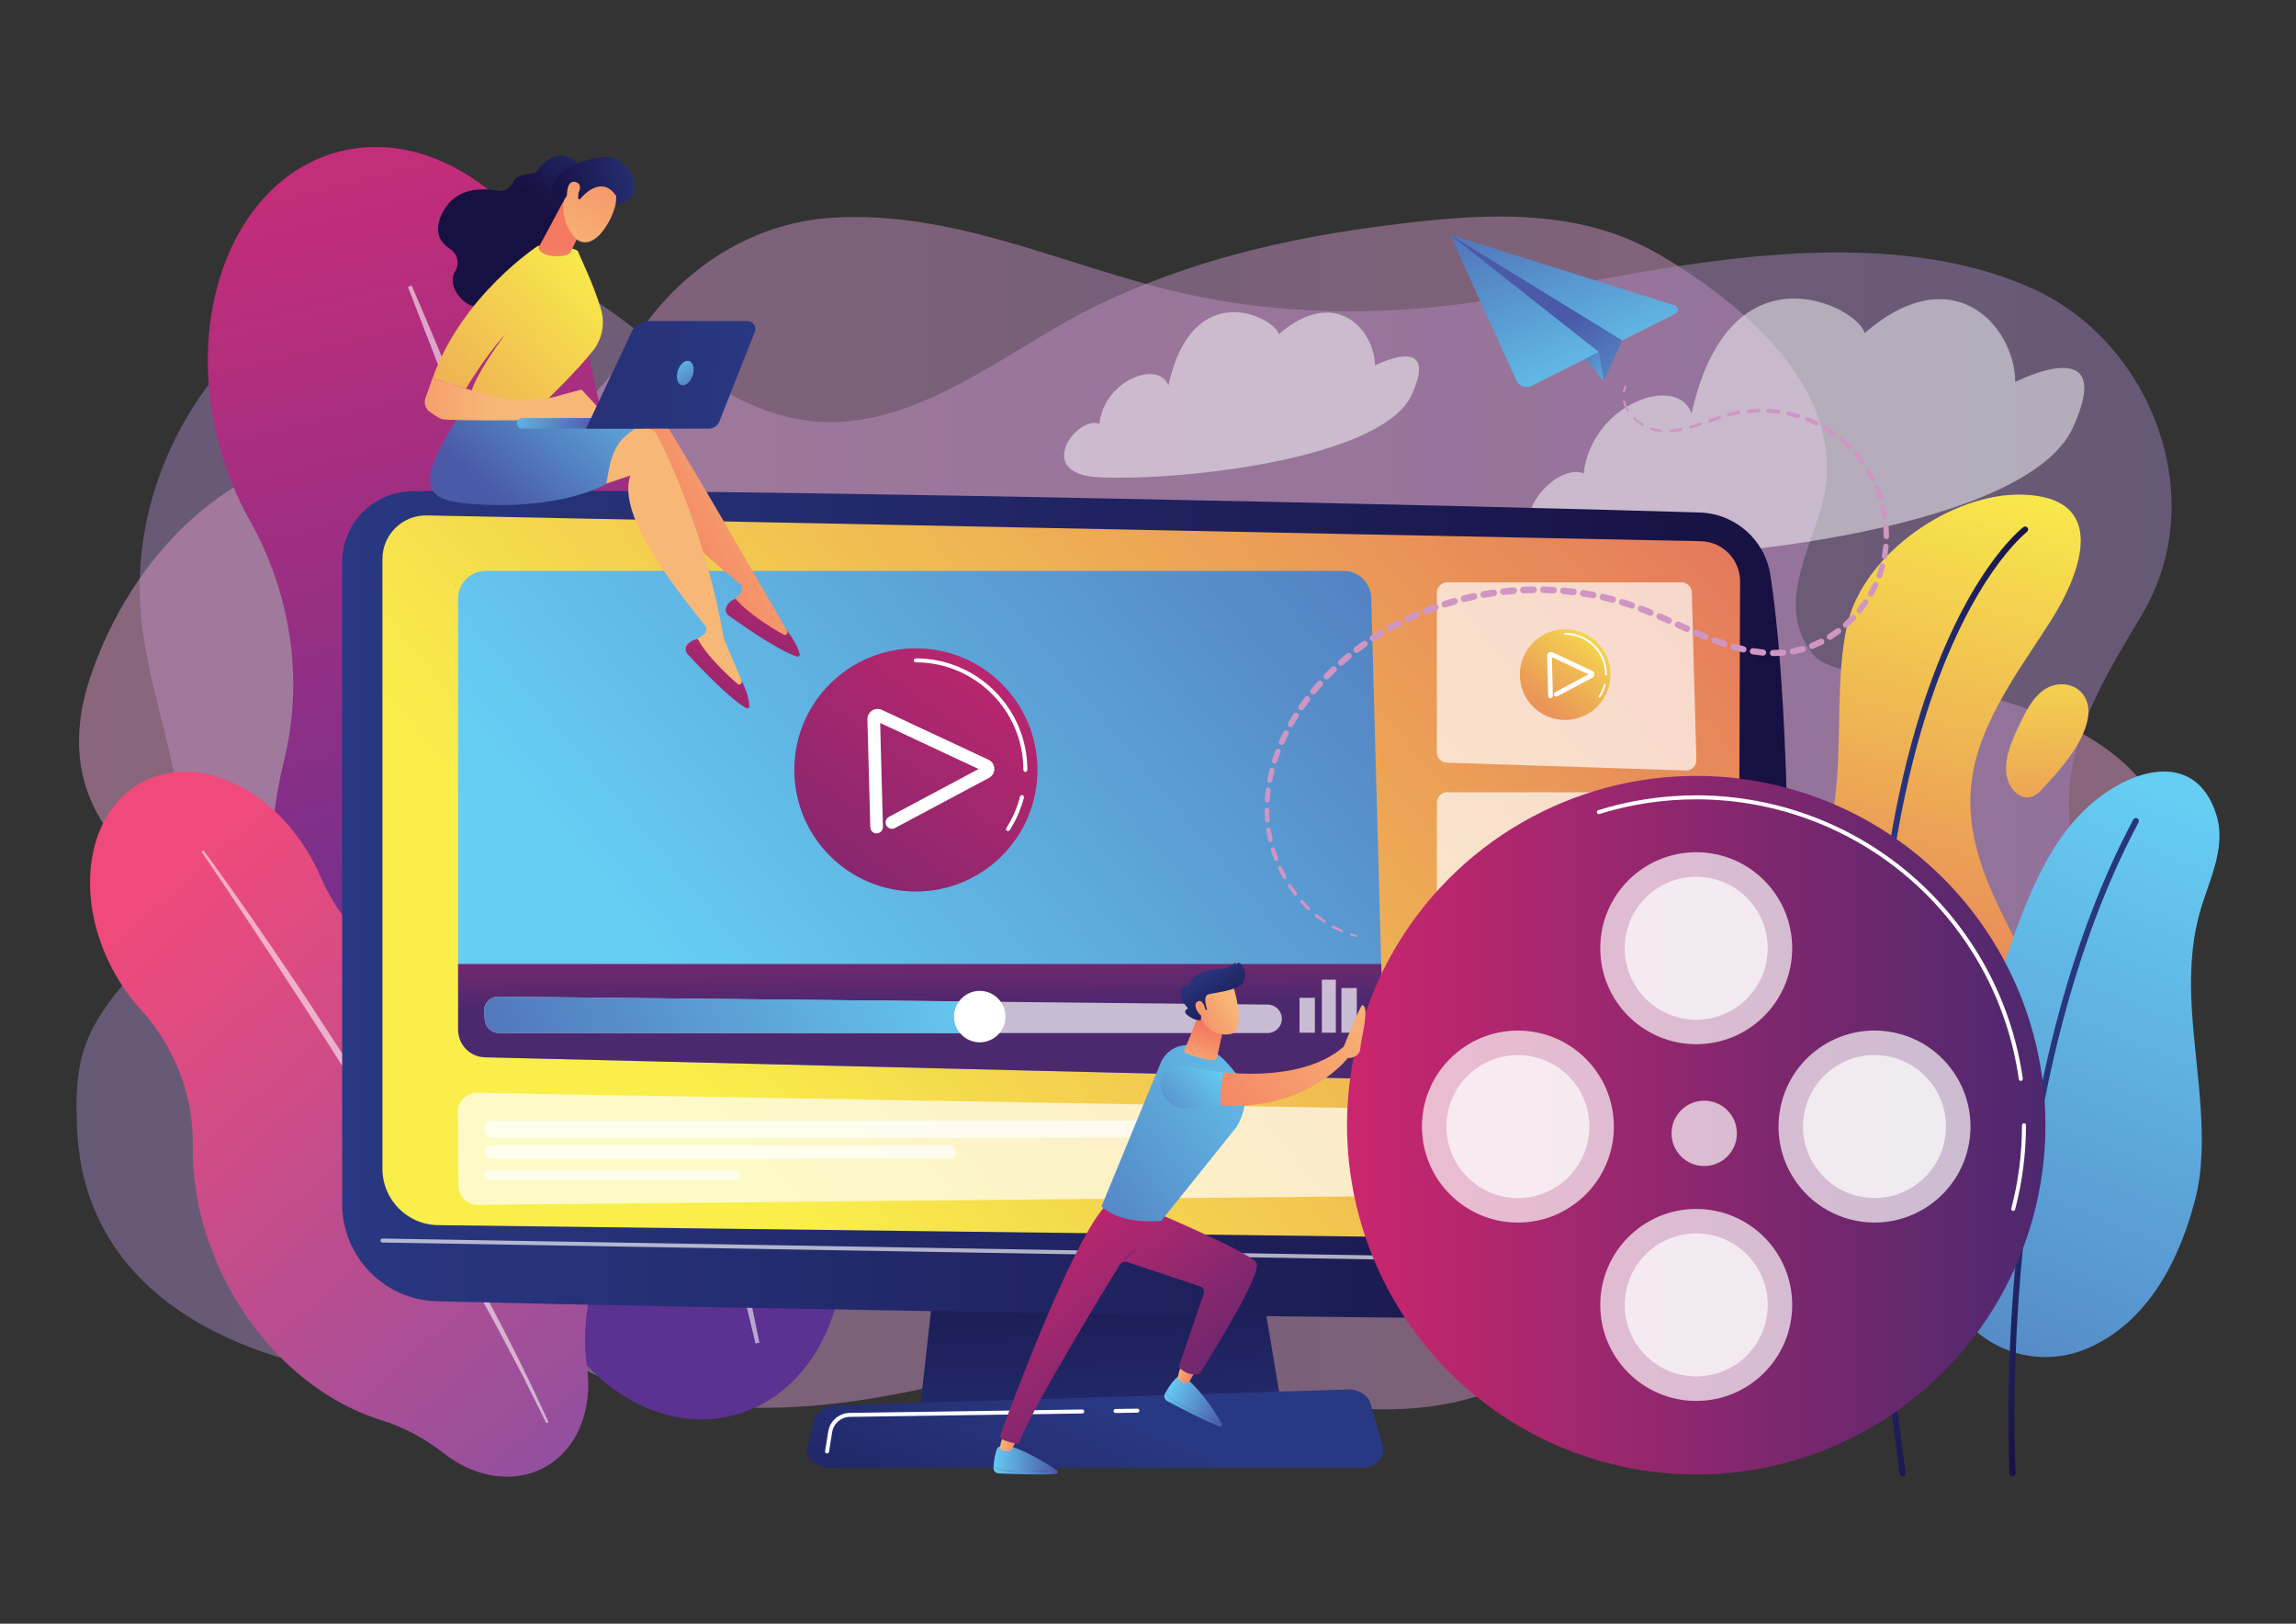 <?xml version="1.0" encoding="UTF-8"?>
<svg id="Layer_1" data-name="Layer 1" xmlns="http://www.w3.org/2000/svg" xmlns:xlink="http://www.w3.org/1999/xlink" viewBox="0 0 841.89 595.28">
  <rect x="0" y="0" width="841.89" height="595.28" fill="#333333" stroke="none"/>
  <defs>
    <style>
      .cls-1 {
        fill: url(#linear-gradient);
      }

      .cls-1, .cls-2, .cls-3 {
        opacity: .5;
      }

      .cls-4, .cls-5, .cls-6, .cls-3, .cls-7 {
        fill: #fff;
      }

      .cls-8 {
        fill: #d096c3;
      }

      .cls-9 {
        fill: url(#linear-gradient-8);
      }

      .cls-10 {
        fill: url(#linear-gradient-9);
      }

      .cls-11 {
        fill: url(#linear-gradient-3);
      }

      .cls-12 {
        fill: url(#linear-gradient-4);
      }

      .cls-13 {
        fill: url(#linear-gradient-6);
      }

      .cls-14 {
        fill: url(#linear-gradient-7);
      }

      .cls-15 {
        fill: url(#linear-gradient-5);
      }

      .cls-16 {
        fill: url(#linear-gradient-55);
      }

      .cls-17 {
        fill: url(#linear-gradient-53);
      }

      .cls-18 {
        fill: url(#linear-gradient-54);
      }

      .cls-19 {
        fill: url(#linear-gradient-51);
      }

      .cls-20 {
        fill: url(#linear-gradient-52);
      }

      .cls-21 {
        fill: url(#linear-gradient-50);
      }

      .cls-22 {
        fill: url(#linear-gradient-41);
      }

      .cls-23 {
        fill: url(#linear-gradient-40);
      }

      .cls-24 {
        fill: url(#linear-gradient-43);
      }

      .cls-25 {
        fill: url(#linear-gradient-42);
      }

      .cls-26 {
        fill: url(#linear-gradient-45);
      }

      .cls-27 {
        fill: url(#linear-gradient-46);
      }

      .cls-28 {
        fill: url(#linear-gradient-44);
      }

      .cls-29 {
        fill: url(#linear-gradient-49);
      }

      .cls-30 {
        fill: url(#linear-gradient-47);
      }

      .cls-31 {
        fill: url(#linear-gradient-48);
      }

      .cls-32 {
        fill: url(#linear-gradient-14);
      }

      .cls-33 {
        fill: url(#linear-gradient-18);
      }

      .cls-34 {
        fill: url(#linear-gradient-22);
      }

      .cls-35 {
        fill: url(#linear-gradient-20);
      }

      .cls-36 {
        fill: url(#linear-gradient-21);
      }

      .cls-37 {
        fill: url(#linear-gradient-23);
      }

      .cls-38 {
        fill: url(#linear-gradient-15);
      }

      .cls-39 {
        fill: url(#linear-gradient-19);
      }

      .cls-40 {
        fill: url(#linear-gradient-16);
      }

      .cls-41 {
        fill: url(#linear-gradient-17);
      }

      .cls-42 {
        fill: url(#linear-gradient-13);
      }

      .cls-43 {
        fill: url(#linear-gradient-12);
      }

      .cls-44 {
        fill: url(#linear-gradient-10);
      }

      .cls-45 {
        fill: url(#linear-gradient-11);
      }

      .cls-46 {
        fill: url(#linear-gradient-27);
      }

      .cls-47 {
        fill: url(#linear-gradient-24);
      }

      .cls-48 {
        fill: url(#linear-gradient-26);
      }

      .cls-49 {
        fill: url(#linear-gradient-38);
      }

      .cls-50 {
        fill: url(#linear-gradient-35);
      }

      .cls-51 {
        fill: url(#linear-gradient-37);
      }

      .cls-52 {
        fill: url(#linear-gradient-34);
      }

      .cls-53 {
        fill: url(#linear-gradient-39);
      }

      .cls-54 {
        fill: url(#linear-gradient-36);
      }

      .cls-55 {
        fill: url(#linear-gradient-25);
      }

      .cls-56 {
        fill: url(#linear-gradient-28);
      }

      .cls-57 {
        fill: url(#linear-gradient-29);
      }

      .cls-58 {
        fill: url(#linear-gradient-33);
      }

      .cls-59 {
        fill: url(#linear-gradient-30);
      }

      .cls-60 {
        fill: url(#linear-gradient-32);
      }

      .cls-61 {
        fill: url(#linear-gradient-31);
      }

      .cls-2 {
        fill: url(#linear-gradient-2);
      }

      .cls-5 {
        opacity: .69;
      }

      .cls-6 {
        opacity: .57;
      }

      .cls-7 {
        opacity: .65;
      }
    </style>
    <linearGradient id="linear-gradient" x1="28.06" y1="298.05" x2="796.8" y2="298.05" gradientUnits="userSpaceOnUse">
      <stop offset="0" stop-color="#9a7fba"/>
      <stop offset="1" stop-color="#e09ac4"/>
    </linearGradient>
    <linearGradient id="linear-gradient-2" x1="-1655.92" y1="315.59" x2="-888.63" y2="315.59" gradientTransform="translate(-859.65 613.44) rotate(-180)" xlink:href="#linear-gradient"/>
    <linearGradient id="linear-gradient-3" x1="146.63" y1="57.52" x2="234.46" y2="405.91" gradientUnits="userSpaceOnUse">
      <stop offset="0" stop-color="#c42d79"/>
      <stop offset="1" stop-color="#5b3192"/>
    </linearGradient>
    <linearGradient id="linear-gradient-4" x1="2004.06" y1="-4439.37" x2="1938.41" y2="-4696.67" gradientTransform="translate(527.77 5393) rotate(-27.82)" gradientUnits="userSpaceOnUse">
      <stop offset="0" stop-color="#8d50a0"/>
      <stop offset="1" stop-color="#ef4a7b"/>
    </linearGradient>
    <linearGradient id="linear-gradient-5" x1="744.87" y1="170.54" x2="662.29" y2="485.07" gradientUnits="userSpaceOnUse">
      <stop offset="0" stop-color="#f9ee4a"/>
      <stop offset="1" stop-color="#da3d66"/>
    </linearGradient>
    <linearGradient id="linear-gradient-6" x1="943.18" y1="255.54" x2="982.3" y2="255.54" gradientTransform="translate(-224.58 10.05) rotate(6.05)" gradientUnits="userSpaceOnUse">
      <stop offset="0" stop-color="#293882"/>
      <stop offset="1" stop-color="#171042"/>
    </linearGradient>
    <linearGradient id="linear-gradient-7" x1="751.78" y1="223.59" x2="747.97" y2="389.76" xlink:href="#linear-gradient-5"/>
    <linearGradient id="linear-gradient-8" x1="811.3" y1="298.42" x2="667.22" y2="641.06" gradientUnits="userSpaceOnUse">
      <stop offset="0" stop-color="#66cdf3"/>
      <stop offset="1" stop-color="#4a5aa8"/>
    </linearGradient>
    <linearGradient id="linear-gradient-9" x1="1231.81" y1="10.75" x2="1273.72" y2="10.75" gradientTransform="translate(-419.84 -3.79) rotate(19.28)" xlink:href="#linear-gradient-6"/>
    <linearGradient id="linear-gradient-10" x1="406.39" y1="569.48" x2="399.49" y2="432.9" gradientTransform="matrix(1, 0, 0, 1, 0, 0)" xlink:href="#linear-gradient-6"/>
    <linearGradient id="linear-gradient-11" x1="125.47" y1="331.72" x2="656.03" y2="331.72" gradientTransform="matrix(1, 0, 0, 1, 0, 0)" xlink:href="#linear-gradient-6"/>
    <linearGradient id="linear-gradient-12" x1="272.26" y1="417.85" x2="759.19" y2="12.08" xlink:href="#linear-gradient-5"/>
    <linearGradient id="linear-gradient-13" x1="406.82" y1="517.94" x2="343.36" y2="657.28" gradientTransform="matrix(1, 0, 0, 1, 0, 0)" xlink:href="#linear-gradient-6"/>
    <linearGradient id="linear-gradient-14" x1="258.41" y1="368.39" x2="592.96" y2="89.6" xlink:href="#linear-gradient-8"/>
    <linearGradient id="linear-gradient-15" x1="381.26" y1="219.98" x2="245.68" y2="405.81" gradientUnits="userSpaceOnUse">
      <stop offset="0" stop-color="#cb266e"/>
      <stop offset="1" stop-color="#4c286e"/>
    </linearGradient>
    <linearGradient id="linear-gradient-16" x1="337" y1="313.08" x2="337.53" y2="368.56" xlink:href="#linear-gradient-15"/>
    <linearGradient id="linear-gradient-17" x1="353.47" y1="336.33" x2="135.09" y2="429.8" xlink:href="#linear-gradient-8"/>
    <linearGradient id="linear-gradient-18" x1="590.85" y1="224.12" x2="540.31" y2="293.39" xlink:href="#linear-gradient-5"/>
    <linearGradient id="linear-gradient-19" x1="590.85" y1="301.07" x2="540.31" y2="370.35" xlink:href="#linear-gradient-8"/>
    <linearGradient id="linear-gradient-20" x1="493.92" y1="412.51" x2="750.01" y2="412.51" xlink:href="#linear-gradient-15"/>
    <linearGradient id="linear-gradient-21" x1="12728.74" y1="168.5" x2="12661.54" y2="206.85" gradientTransform="translate(-12430.06)" gradientUnits="userSpaceOnUse">
      <stop offset="0" stop-color="#f7b777"/>
      <stop offset="1" stop-color="#f47960"/>
    </linearGradient>
    <linearGradient id="linear-gradient-22" x1="-5618.95" y1="-4057.22" x2="-5624.11" y2="-3978.12" gradientTransform="translate(-6542.6 1368.72) rotate(-153.82) scale(1 -1)" xlink:href="#linear-gradient-15"/>
    <linearGradient id="linear-gradient-23" x1="12722.24" y1="178.06" x2="12952.18" y2="34.12" xlink:href="#linear-gradient-21"/>
    <linearGradient id="linear-gradient-24" x1="-4410.55" y1="-5654.34" x2="-4415.71" y2="-5575.24" gradientTransform="translate(-6674.04 1983.31) rotate(-142.14) scale(1 -1)" xlink:href="#linear-gradient-15"/>
    <linearGradient id="linear-gradient-25" x1="4834.09" y1="120.33" x2="4778.82" y2="180.9" gradientTransform="translate(-4598.36)" xlink:href="#linear-gradient-8"/>
    <linearGradient id="linear-gradient-26" x1="-9082.61" y1="-727.77" x2="-9066.08" y2="-686.31" gradientTransform="translate(-8594.24 -2256.21) rotate(-160.83) scale(1 -1)" xlink:href="#linear-gradient-6"/>
    <linearGradient id="linear-gradient-27" x1="12651.95" y1="95.24" x2="12493.53" y2="248.06" gradientTransform="translate(-12430.06)" xlink:href="#linear-gradient-5"/>
    <linearGradient id="linear-gradient-28" x1="-7082.57" y1="146.38" x2="-7015.63" y2="146.38" gradientTransform="translate(-6901.59) rotate(-180) scale(1 -1)" xlink:href="#linear-gradient-21"/>
    <linearGradient id="linear-gradient-29" x1="-8869.3" y1="-521.04" x2="-8866.03" y2="-544.98" gradientTransform="translate(-8675.37 -1.86) rotate(-175.89) scale(1 -1)" xlink:href="#linear-gradient-21"/>
    <linearGradient id="linear-gradient-30" x1="-9123.5" y1="-2420.46" x2="-9092.69" y2="-2475.3" gradientTransform="translate(-6801.77 -6229.51) rotate(-123.08) scale(1 -1)" xlink:href="#linear-gradient-21"/>
    <linearGradient id="linear-gradient-31" x1="-9116.88" y1="-2468.22" x2="-9101.47" y2="-2429.57" gradientTransform="translate(-6801.77 -6229.51) rotate(-123.08) scale(1 -1)" xlink:href="#linear-gradient-6"/>
    <linearGradient id="linear-gradient-32" x1="-9116.94" y1="-2416.78" x2="-9086.13" y2="-2471.62" gradientTransform="translate(-6801.77 -6229.51) rotate(-123.08) scale(1 -1)" xlink:href="#linear-gradient-21"/>
    <linearGradient id="linear-gradient-33" x1="-7124.03" y1="-78.67" x2="-7159.05" y2="-69.07" gradientTransform="translate(-6935.32 -127.74) rotate(-177.17) scale(1 -1)" xlink:href="#linear-gradient-8"/>
    <linearGradient id="linear-gradient-34" x1="4374.57" y1="139.97" x2="4689.55" y2="113.47" gradientTransform="translate(4649.52) rotate(-180) scale(1 -1)" xlink:href="#linear-gradient-6"/>
    <linearGradient id="linear-gradient-35" x1="-7148.06" y1="129.53" x2="-7159.34" y2="146.51" gradientTransform="translate(-6901.59) rotate(-180) scale(1 -1)" xlink:href="#linear-gradient-8"/>
    <linearGradient id="linear-gradient-36" x1="14723.09" y1="-2868.1" x2="14746.92" y2="-2868.1" gradientTransform="translate(-14208.62 -2771.66) rotate(23.65)" xlink:href="#linear-gradient-8"/>
    <linearGradient id="linear-gradient-37" x1="14723.09" y1="-2863.82" x2="14746.92" y2="-2863.82" gradientTransform="translate(-14208.62 -2771.66) rotate(23.65)" xlink:href="#linear-gradient-8"/>
    <linearGradient id="linear-gradient-38" x1="14724.3" y1="-2876.2" x2="14730.34" y2="-2876.2" gradientTransform="translate(-14208.62 -2771.66) rotate(23.65)" xlink:href="#linear-gradient-21"/>
    <linearGradient id="linear-gradient-39" x1="15076.73" y1="513.38" x2="15100.2" y2="513.38" gradientTransform="translate(-14721.55 463.62) rotate(-1.68)" xlink:href="#linear-gradient-8"/>
    <linearGradient id="linear-gradient-40" x1="15076.73" y1="517.56" x2="15100.2" y2="517.56" gradientTransform="translate(-14721.55 463.62) rotate(-1.68)" xlink:href="#linear-gradient-8"/>
    <linearGradient id="linear-gradient-41" x1="15442.41" y1="377.59" x2="15449.99" y2="377.59" gradientTransform="translate(-14926.34 -1646.74) rotate(6.69)" xlink:href="#linear-gradient-21"/>
    <linearGradient id="linear-gradient-42" x1="-6467.47" y1="347.33" x2="-6549.36" y2="431.82" gradientTransform="translate(-6013.65 -620.05) rotate(-173.61) scale(1 -1)" xlink:href="#linear-gradient-15"/>
    <linearGradient id="linear-gradient-43" x1="15499.93" y1="339.68" x2="15475.24" y2="371.6" gradientTransform="translate(-14936.07 -1619.09) rotate(6.39)" xlink:href="#linear-gradient-15"/>
    <linearGradient id="linear-gradient-44" x1="750.07" y1="270.5" x2="633.53" y2="380" gradientTransform="translate(-238.14 26.86) rotate(6.39)" xlink:href="#linear-gradient-8"/>
    <linearGradient id="linear-gradient-45" x1="15502.56" y1="289" x2="15505.32" y2="271.96" gradientTransform="translate(-14936.07 -1619.09) rotate(6.39)" xlink:href="#linear-gradient-21"/>
    <linearGradient id="linear-gradient-46" x1="15513.31" y1="261.47" x2="15494.83" y2="275.61" gradientTransform="translate(-14936.07 -1619.09) rotate(6.39)" xlink:href="#linear-gradient-21"/>
    <linearGradient id="linear-gradient-47" x1="15500.33" y1="250.3" x2="15517.06" y2="271.85" gradientTransform="translate(-14936.07 -1619.09) rotate(6.39)" xlink:href="#linear-gradient-6"/>
    <linearGradient id="linear-gradient-48" x1="15511.02" y1="258.47" x2="15492.54" y2="272.61" gradientTransform="translate(-14936.07 -1619.09) rotate(6.39)" xlink:href="#linear-gradient-21"/>
    <linearGradient id="linear-gradient-49" x1="512.93" y1="366.59" x2="420.52" y2="437.58" gradientTransform="matrix(1, 0, 0, 1, 0, 0)" xlink:href="#linear-gradient-21"/>
    <linearGradient id="linear-gradient-50" x1="503.76" y1="366.27" x2="434.21" y2="419.7" gradientTransform="matrix(1, 0, 0, 1, 0, 0)" xlink:href="#linear-gradient-21"/>
    <linearGradient id="linear-gradient-51" x1="447.07" y1="390.4" x2="410.38" y2="423.18" xlink:href="#linear-gradient-8"/>
    <linearGradient id="linear-gradient-52" x1="3890.46" y1="-2173.16" x2="3818.2" y2="-2216.96" gradientTransform="translate(-4017.72 976.18) rotate(14.98) scale(1 .91) skewX(-10.14)" xlink:href="#linear-gradient-8"/>
    <linearGradient id="linear-gradient-53" x1="3850.35" y1="-2189.36" x2="3767.66" y2="-2276.79" gradientTransform="translate(-4017.72 976.18) rotate(14.98) scale(1 .91) skewX(-10.14)" xlink:href="#linear-gradient-8"/>
    <linearGradient id="linear-gradient-54" x1="3885.18" y1="-2173.89" x2="3817.68" y2="-2214.8" gradientTransform="translate(-4017.72 976.18) rotate(14.98) scale(1 .91) skewX(-10.14)" xlink:href="#linear-gradient-8"/>
    <linearGradient id="linear-gradient-55" x1="-6955.53" y1="-1921.78" x2="-6924.69" y2="-1930.71" gradientTransform="translate(-6616.53 200.7) rotate(-165.02) scale(1 -1)" xlink:href="#linear-gradient-8"/>
  </defs>
  <g>
    <path class="cls-1" d="M763.39,268.9c-13.21-7.37-29.38-12.67-46.73-16.69-10.24-2.38-44.7-4.17-51.2-11.62-14.48-16.6-2.76-36.66,2.27-54.37,11.74-41.3-27.62-74.31-59.3-92.9-30.87-18.12-67.22-14.91-101.32-10.51-36.46,4.71-71.14,13-104.38,28.95-30.34,14.56-61.15,41.86-96.25,42.98-34.08,1.08-60-25.09-85.98-43.1-80.3-55.65-177.1,25.61-168.76,114.3,4.33,46.03,34.67,92.7-4.46,132.81-1.8,1.84-3.44,3.67-4.85,5.47-13.03,16.67-15.17,27.72-14.14,49.97,2.68,57.96,54.51,83.66,105.6,90.01,43.91,5.46,79.18-27.19,118.79-39.45,38.17-11.82,79.31,6.69,115.65,17.56,73.02,21.84,174.56,71.56,225.55-13.55,24.44-40.79,56.7-34.96,98.23-36.66,48.38-1.97,84.73-39.99,99.64-84.24,13.43-39.86-1.2-63.81-28.35-78.97Z"/>
    <path class="cls-2" d="M62.85,324.72c8.02,4.71,17.09,8.52,26.79,11.44,18.62,5.6,39.59,4.07,57.48,12.35,28.11,13.01,16.86,37.22,10,61.37-6.59,23.2,11.27,57.17,27.55,72.03,67.48,61.58,166.78,26.13,241.26,1.13,48.5-16.28,102.87-17.88,152.75-6.96,43.92,9.62,86.02,36.64,130.3,13.13,41.21-21.88,68.56-72.1,64.14-119.06-2.45-26.07-15.14-50.81-14.46-77.19,.66-25.46,14.33-46.66,26.9-67.91,25.51-43.13,2.74-99.66-39.94-119.11-37.18-16.94-83.59-14.96-123.05-9.42-21.92,3.08-43.77,7.4-65.52,11.54-42.96,8.18-87.07,8.66-129.65-2.07-40.6-10.23-79.17-28.77-122.06-26.18-31.25,1.89-58.24,20.61-74.37,47.53-24.44,40.79-56.7,34.96-98.23,36.66-48.38,1.97-84.73,39.99-99.64,84.26-11.91,35.35,3.13,60.84,29.74,76.47Z"/>
  </g>
  <g>
    <path class="cls-11" d="M328.51,307.46c-10.91-40.95-34.16-74.31-62.6-94.65-25.42-18.18-43.08-45.42-48.65-76.14-.59-3.23-1.31-6.48-2.17-9.73-13.12-49.26-53.93-81.15-91.16-71.23-37.23,9.91-56.78,57.88-43.66,107.13,2.68,10.07,6.52,19.42,11.25,27.82,15.1,26.83,20.02,58.36,12.6,88.26-6.63,26.72-6.6,57.17,1.58,87.87,12.19,45.79,39.82,82.09,72.89,101.31,12.51,7.27,23.64,16.76,32.71,28.02,15.06,18.71,37.08,28.24,57.98,22.67,22.55-6,37.48-27.9,39.72-54.19,1.26-14.88,5.44-29.32,11.78-42.85,14.97-31.95,18.75-72.89,7.73-114.3Z"/>
    <path class="cls-6" d="M150.93,104.63c13.53,31.26,26.05,62.92,38.23,94.72,3.05,7.95,5.97,15.94,8.92,23.93l4.42,11.98,4.32,12.02c2.85,8.02,5.81,16.01,8.57,24.06l8.27,24.16c5.31,16.18,10.76,32.31,15.77,48.59,2.52,8.14,5.19,16.22,7.54,24.41l7.16,24.52c9.22,32.79,17.62,65.83,24.34,99.23l-1.44,.3-5.97-24.8-1.48-6.2-1.63-6.16-3.29-12.32-3.27-12.32c-1.08-4.11-2.32-8.18-3.47-12.27-2.36-8.17-4.65-16.35-7.06-24.5-9.85-32.55-20.13-64.96-31.08-97.16-5.6-16.06-11.06-32.16-16.76-48.18l-4.25-12.03-4.35-11.99c-2.89-8-5.79-15.99-8.77-23.96-5.82-15.98-11.74-31.93-17.8-47.82-5.98-15.93-12.1-31.8-18.28-47.65l1.36-.56Z"/>
  </g>
  <g>
    <path class="cls-12" d="M205.5,406.63c-11.87-22.5-29.92-38.9-49.26-47.01-17.28-7.24-31.25-20.82-38.63-38.04-.78-1.81-1.63-3.61-2.58-5.4-14.27-27.06-42.38-40.26-62.78-29.5-20.4,10.76-25.36,41.42-11.09,68.48,2.92,5.53,6.42,10.48,10.31,14.77,12.42,13.68,19.53,31.46,19.22,49.93-.28,16.51,3.83,34.31,12.73,51.18,13.27,25.15,34.28,42.7,56.16,49.53,8.28,2.58,16.05,6.65,22.86,12.03,11.31,8.93,25.44,11.57,36.89,5.53,12.35-6.52,18.13-21.31,15.9-36.99-1.26-8.87-.76-17.87,1.12-26.63,4.44-20.68,1.15-45.13-10.85-67.87Z"/>
    <path class="cls-6" d="M74.58,311.69c12.1,16.48,23.66,33.33,35.05,50.3,2.85,4.24,5.63,8.53,8.42,12.81l4.19,6.42,4.14,6.45c2.74,4.31,5.54,8.59,8.23,12.93l8.08,13.03c5.27,8.75,10.62,17.46,15.73,26.32,2.56,4.42,5.21,8.79,7.68,13.27l7.48,13.39c9.79,17.95,19.13,36.15,27.54,54.78l-.8,.37-6.82-13.71-1.7-3.43-1.78-3.39-3.58-6.77-3.56-6.77c-1.18-2.26-2.45-4.47-3.67-6.71-2.47-4.46-4.91-8.94-7.41-13.39-10.12-17.72-20.48-35.31-31.19-52.68-5.42-8.64-10.77-17.34-16.26-25.94l-4.1-6.47-4.15-6.43c-2.76-4.29-5.53-8.58-8.34-12.84-5.54-8.57-11.15-17.1-16.82-25.59-5.63-8.52-11.34-16.98-17.07-25.43l.72-.51Z"/>
  </g>
  <g>
    <g>
      <g>
        <path class="cls-15" d="M727.23,319.04c-3.11-8.75-5.05-17.77-4.71-27.33,.85-24.09,17.09-44.63,29.48-64.14,11.39-17.93,21.35-45.38-10.58-46.23-25.44-.68-57.76,21.32-63.93,47.18-7.29,30.6,3.66,71.33-17.23,97.62-29.23,36.77-46.35,25.82-53.4,92.36-3.01,28.43,11.07,45.78,28.19,56.33,27.02,16.65,61.56,14.74,86.57-4.81,22.1-17.27,36.97-43.89,35.9-72.3-1.07-28.7-20.97-52.49-30.3-78.69Z"/>
        <path class="cls-13" d="M697.81,541.27c-.05,0-.1,.01-.15,.01-.54,0-1.01-.4-1.08-.94-9.05-64.31-12.32-122.55-9.72-173.1,2.09-40.48,7.92-76.15,17.35-106.03,16.11-51.06,36.84-67.29,37.71-67.96,.48-.37,1.17-.27,1.53,.21,.37,.48,.28,1.17-.21,1.54-.05,.04-5.33,4.13-12.49,14.41-6.62,9.5-16.25,26.36-24.55,52.77-9.33,29.71-15.11,65.19-17.17,105.45-2.57,50.35,.7,108.35,9.71,172.41,.08,.6-.33,1.15-.93,1.24Z"/>
      </g>
      <path class="cls-14" d="M759.8,251.56c-1.18-.46-2.51-.71-3.96-.69-7.99,.07-12.11,8.05-15.12,14.31-2.58,5.36-5.63,11.88-5.1,18.04,.58,6.66,6.94,12.72,12.67,6.63,6.52-6.93,16.32-17.58,17.43-27.56,.55-4.96-1.82-9.13-5.93-10.72Z"/>
    </g>
    <g>
      <path class="cls-9" d="M804.88,439.92c5.48-20.92,.34-46.16-1.13-69.05-.78-12.11-.47-24.01,2.71-35.78,3.16-11.71,10.12-24,6.22-36.41-7.86-25.01-33.73-16.75-49.8-.25-18.64,19.14-26.75,52.79-35.78,78.41-5.44,15.44-12.83,31.09-16.53,47.02-6.12,26.39-2.04,45.6,9.42,59.5,10.99,13.33,29.42,17.8,45.31,11.03,14.36-6.11,30.73-20.71,39.57-54.46Z"/>
      <path class="cls-10" d="M737.96,541.28c-.58,0-1.06-.45-1.09-1.03-.02-.35-1.96-35.47,2.65-82.33,4.25-43.27,15.11-105.72,42.7-157.45,.29-.53,.95-.74,1.48-.45,.53,.29,.74,.95,.45,1.48-27.41,51.4-38.21,113.52-42.45,156.59-4.59,46.7-2.66,81.69-2.64,82.03,.03,.6-.43,1.12-1.03,1.16-.02,0-.04,0-.06,0Z"/>
    </g>
  </g>
  <path class="cls-3" d="M738.94,140.04c-.05-20.1-22.48-46.23-55.24-17.92-1.95-9.32-49.29-34.23-63.43,29.47-5.06-14.61-36.44-3.91-39.61,21.94-12.73-5.04-38.57,29.17,.47,30.76,49.86,2.02,162.23-11.16,178.88-47.37,16.65-36.21-21.07-16.88-21.07-16.88Z"/>
  <path class="cls-3" d="M504.16,133.98c-.03-12.83-14.36-29.52-35.27-11.44-1.24-5.95-31.48-21.86-40.5,18.82-3.23-9.33-23.27-2.5-25.3,14.01-8.13-3.22-24.63,18.63,.3,19.64,31.84,1.29,103.6-7.12,114.23-30.25,10.63-23.12-13.46-10.78-13.46-10.78Z"/>
  <g>
    <polygon class="cls-44" points="348.74 414.43 337.29 517.18 470.2 517.18 452.89 414.43 348.74 414.43"/>
    <path class="cls-45" d="M125.47,206.06v235.32c0,19.36,15.43,35.19,34.78,35.69,85.95,2.22,386.56,7.59,468.38,6.38,14.06-.21,25.45-11.46,25.86-25.52,1.58-54.67,4.14-186.13-5.34-247.16-2-12.85-12.85-22.46-25.85-22.88-72.02-2.3-390.68-9.62-472.46-7.78-14.1,.32-25.37,11.84-25.37,25.95Z"/>
    <path class="cls-43" d="M140.23,204.91v223.57c0,11.3,9.07,20.51,20.37,20.68l456.25,5.64c11.2,.17,20.39-8.85,20.43-20.05l.76-221.57c.03-8.01-6.35-14.58-14.36-14.77l-467.11-9.44c-8.96-.22-16.34,6.98-16.34,15.95Z"/>
    <path class="cls-7" d="M640.72,464.06h-.01l-500.49-8.53c-.4,0-.73-.34-.72-.74,0-.4,.34-.72,.74-.72l500.49,8.53c.4,0,.73,.34,.72,.74,0,.4-.33,.72-.73,.72Z"/>
    <path class="cls-42" d="M498.83,538.2h-194.53c-5.28,0-9.25-3.76-8.23-7.8l2.5-9.87c.75-2.97,4.02-5.15,7.9-5.27l187.54-5.85c4.05-.13,7.64,2.02,8.52,5.11l4.5,15.72c1.17,4.09-2.82,7.96-8.19,7.96Z"/>
    <path class="cls-4" d="M409.02,518.02c-.4,0-.72-.32-.73-.72,0-.4,.32-.74,.72-.74l8.04-.12h.01c.4,0,.72,.32,.73,.72,0,.4-.32,.74-.72,.74l-8.04,.12h-.01Z"/>
    <path class="cls-4" d="M303.27,532.85s-.08,0-.12,0c-.4-.06-.67-.44-.61-.84l1.15-7.18c.62-3.91,3.95-6.78,7.9-6.84l85.24-1.25h.01c.4,0,.72,.32,.73,.72,0,.4-.32,.74-.72,.74l-85.24,1.25c-3.24,.05-5.97,2.41-6.48,5.61l-1.15,7.18c-.06,.36-.37,.62-.72,.62Z"/>
    <g>
      <path class="cls-32" d="M496.98,395.4l-319.14-7.77c-5.48-.13-9.86-4.62-9.86-10.1V219.41c0-5.58,4.52-10.1,10.1-10.1H492.69c5.47,0,9.95,4.36,10.1,9.83l4.53,165.89c.16,5.78-4.56,10.52-10.35,10.38Z"/>
      <g>
        <circle class="cls-38" cx="335.83" cy="282.26" r="44.58"/>
        <path class="cls-4" d="M369.61,304.7c-.14,0-.27-.04-.39-.12-.34-.22-.44-.67-.22-1.01,2.29-3.55,3.98-7.43,5.02-11.51,.1-.39,.5-.63,.89-.53,.39,.1,.63,.5,.53,.89-1.08,4.23-2.84,8.25-5.21,11.94-.14,.22-.37,.34-.62,.34Z"/>
        <path class="cls-4" d="M375.98,282.99c-.4,0-.73-.33-.73-.73,0-21.74-17.69-39.43-39.43-39.43-.4,0-.73-.33-.73-.73s.33-.73,.73-.73c22.55,0,40.89,18.34,40.89,40.89,0,.4-.33,.73-.73,.73Z"/>
        <path class="cls-4" d="M321.44,305.55c-1.25,0-2.28-1-2.32-2.26l-1.06-39.55c-.03-1.3,.6-2.51,1.69-3.22,1.09-.72,2.45-.81,3.63-.26l39.07,18.27c1.29,.6,2.11,1.86,2.15,3.28,.04,1.42-.72,2.72-1.98,3.39l-34.49,18.38c-1.13,.6-2.54,.17-3.14-.96-.6-1.13-.17-2.53,.96-3.14l32.89-17.54-36.11-16.89,1.02,38.09c.03,1.28-.98,2.35-2.26,2.38-.02,0-.04,0-.06,0Z"/>
      </g>
      <path class="cls-40" d="M167.98,353.42v24.1c0,5.48,4.38,9.97,9.86,10.1l319.14,7.77c5.78,.14,10.5-4.59,10.35-10.38l-.86-31.6H167.98Z"/>
      <g>
        <path class="cls-5" d="M177.48,371.13l.29,2.91c.27,2.67,2.51,4.69,5.19,4.69H464.81c2.88,0,5.22-2.33,5.22-5.22h0c0-2.86-2.3-5.19-5.16-5.21l-282.14-2.91c-3.11-.03-5.55,2.64-5.24,5.73Z"/>
        <path class="cls-41" d="M357.86,375.4c-.33-2.71-.73-5.45-1.12-8.21l-174.01-1.79c-3.11-.03-5.55,2.64-5.24,5.73l.29,2.91c.27,2.67,2.51,4.69,5.19,4.69h175.38c-.18-1.17-.36-2.29-.49-3.34Z"/>
        <path class="cls-4" d="M368.68,372.7c0,5.21-4.22,9.43-9.43,9.43s-9.43-4.22-9.43-9.43,4.22-9.43,9.43-9.43,9.43,4.22,9.43,9.43Z"/>
      </g>
      <rect class="cls-5" x="476.51" y="365.81" width="5.63" height="12.8"/>
      <rect class="cls-5" x="491.87" y="362.23" width="5.63" height="16.38"/>
      <rect class="cls-5" x="484.7" y="359.16" width="5.12" height="19.45"/>
      <path class="cls-5" d="M167.86,407.73l.26,27.06c.04,3.87,3.21,6.98,7.08,6.94l321.78-3.12c3.87-.04,6.98-3.21,6.94-7.08l-.18-18.35c-.04-3.8-3.09-6.88-6.89-6.94l-321.86-5.6c-3.95-.07-7.17,3.13-7.13,7.08Z"/>
      <rect class="cls-5" x="177.78" y="410.79" width="244.86" height="6.3" rx="2.5" ry="2.5"/>
      <rect class="cls-5" x="177.78" y="419.89" width="172.8" height="4.9" rx="2.45" ry="2.45"/>
      <rect class="cls-5" x="177.78" y="428.98" width="93.75" height="3.5" rx="1.75" ry="1.75"/>
    </g>
    <g>
      <path class="cls-5" d="M618.18,282.48l-87.65-2.88c-2.03-.05-3.65-1.71-3.65-3.74v-58.61c0-2.07,1.68-3.75,3.75-3.75h85.97c2.03,0,3.69,1.62,3.74,3.64l1.68,61.49c.06,2.14-1.69,3.9-3.84,3.85Z"/>
      <g>
        <circle class="cls-33" cx="573.91" cy="247.33" r="16.62"/>
        <path class="cls-4" d="M586.51,255.78c-.06,0-.13-.02-.19-.06-.16-.1-.21-.32-.1-.48,.85-1.32,1.48-2.75,1.86-4.27,.05-.19,.24-.3,.43-.25,.19,.05,.3,.24,.25,.43-.41,1.59-1.06,3.09-1.95,4.47-.07,.1-.18,.16-.29,.16Z"/>
        <path class="cls-4" d="M588.88,247.68c-.19,0-.35-.16-.35-.35,0-8.06-6.56-14.62-14.62-14.62-.19,0-.35-.16-.35-.35s.16-.35,.35-.35c8.45,0,15.32,6.87,15.32,15.32,0,.19-.16,.35-.35,.35Z"/>
        <path class="cls-4" d="M568.55,256.02c-.47,0-.85-.37-.86-.84l-.39-14.74c-.01-.49,.22-.94,.63-1.2,.41-.27,.91-.3,1.35-.1l14.56,6.81c.48,.22,.79,.69,.8,1.22,.01,.53-.27,1.02-.74,1.27l-12.86,6.85c-.42,.22-.95,.06-1.17-.36-.22-.42-.07-.94,.36-1.17l12.26-6.54-13.46-6.3,.38,14.2c.01,.48-.36,.87-.84,.89,0,0-.02,0-.02,0Z"/>
      </g>
    </g>
    <g>
      <path class="cls-5" d="M618.18,359.44l-87.65-2.88c-2.03-.05-3.65-1.71-3.65-3.74v-58.61c0-2.07,1.68-3.75,3.75-3.75h85.97c2.03,0,3.69,1.62,3.74,3.64l1.68,61.49c.06,2.14-1.69,3.9-3.84,3.85Z"/>
      <g>
        <circle class="cls-39" cx="573.91" cy="324.29" r="16.62"/>
        <path class="cls-4" d="M586.51,332.73c-.06,0-.13-.02-.19-.06-.16-.1-.21-.32-.1-.48,.85-1.32,1.48-2.75,1.86-4.27,.05-.19,.24-.3,.43-.25,.19,.05,.3,.24,.25,.43-.41,1.59-1.06,3.09-1.95,4.47-.07,.1-.18,.16-.29,.16Z"/>
        <path class="cls-4" d="M588.88,324.64c-.19,0-.35-.16-.35-.35,0-8.06-6.56-14.62-14.62-14.62-.19,0-.35-.16-.35-.35s.16-.35,.35-.35c8.45,0,15.32,6.87,15.32,15.32,0,.19-.16,.35-.35,.35Z"/>
        <path class="cls-4" d="M568.55,332.97c-.47,0-.85-.37-.86-.84l-.39-14.74c-.01-.49,.22-.94,.63-1.2,.41-.27,.91-.3,1.35-.1l14.56,6.81c.48,.22,.79,.69,.8,1.22,.01,.53-.27,1.02-.74,1.27l-12.86,6.85c-.42,.22-.95,.06-1.17-.36-.22-.42-.07-.94,.36-1.17l12.26-6.54-13.46-6.3,.38,14.2c.01,.48-.36,.87-.84,.89,0,0-.02,0-.02,0Z"/>
      </g>
    </g>
    <rect class="cls-5" x="526.88" y="372.31" width="95.15" height="6.3" rx="3.15" ry="3.15"/>
    <rect class="cls-5" x="526.88" y="382.81" width="95.15" height="6.3" rx="3.15" ry="3.15"/>
    <rect class="cls-5" x="526.88" y="393.3" width="95.15" height="6.3" rx="3.15" ry="3.15"/>
    <rect class="cls-5" x="526.88" y="403.8" width="68.56" height="6.3" rx="3.15" ry="3.15"/>
    <rect class="cls-5" x="526.88" y="420.59" width="95.15" height="6.3" rx="3.15" ry="3.15"/>
    <rect class="cls-5" x="526.88" y="431.08" width="68.56" height="6.3" rx="3.15" ry="3.15"/>
  </g>
  <g>
    <circle class="cls-35" cx="621.97" cy="412.51" r="128.05"/>
    <path class="cls-4" d="M738.2,443.95c-.06,0-.12,0-.19-.02-.39-.1-.62-.5-.52-.89,2.61-9.91,3.93-20.17,3.93-30.52,0-.4,.33-.73,.73-.73s.73,.33,.73,.73c0,10.47-1.34,20.86-3.98,30.89-.09,.33-.38,.54-.71,.54Z"/>
    <path class="cls-4" d="M741.07,396.28s-.07,0-.1,0c-.36,0-.67-.26-.72-.63-3.99-28.23-18.05-54.17-39.61-73.05-21.76-19.06-49.7-29.55-78.66-29.55-12.11,0-24.07,1.81-35.52,5.37-.38,.12-.79-.1-.91-.48-.12-.39,.1-.79,.48-.91,11.6-3.61,23.69-5.44,35.96-5.44,29.32,0,57.59,10.62,79.62,29.91,21.82,19.11,36.06,45.37,40.1,73.94,.06,.4-.22,.77-.62,.83Z"/>
    <circle class="cls-5" cx="621.97" cy="347.63" r="35.19"/>
    <circle class="cls-5" cx="621.97" cy="347.63" r="26.21" transform="translate(115.66 848.98) rotate(-73.92)"/>
    <circle class="cls-5" cx="621.97" cy="478.41" r="35.19"/>
    <circle class="cls-5" cx="556.58" cy="413.02" r="35.19"/>
    <circle class="cls-5" cx="621.97" cy="478.41" r="26.21"/>
    <circle class="cls-5" cx="556.58" cy="413.02" r="26.21" transform="translate(-129.03 514.53) rotate(-45)"/>
    <circle class="cls-5" cx="687.36" cy="413.02" r="35.19" transform="translate(163.46 1020.13) rotate(-80.21)"/>
    <circle class="cls-5" cx="687.36" cy="413.02" r="26.21" transform="translate(225.2 1068.35) rotate(-85.81)"/>
    <circle class="cls-5" cx="624.9" cy="415.51" r="11.98"/>
  </g>
  <g>
    <path class="cls-36" d="M288.47,231.03c-.08-.03-42.71-74.68-48.47-81.71-.97-1.18-2.47-1.78-3.99-1.6l-11.9,1.42-13.98,30.24,23.29-13.56c-2.3,15.94,27.61,39.62,37.87,48.26,1.04,.88,1.13,2.45,.19,3.43l-4.1,4.29c6.72,6.82,14.48,11.19,23.24,13.22l-2.16-3.98Z"/>
    <path class="cls-34" d="M269.75,219.48s-2.61,.84-3.5,3.17c-.42,1.11,.03,2.38,1,3.07,4.3,3.08,18.5,13.04,25.05,14.99,.54,.16,1.05-.33,.93-.87-.34-1.52-1.42-4.56-4.93-9.01l.31,.64c.4,.8-.48,1.64-1.26,1.2-4.38-2.47-13.31-7.89-17.61-13.18Z"/>
    <path class="cls-37" d="M271.86,249.35c-.07-.05-6.47-15.45-6.54-15.5-5.86-35.7-20.17-66.28-24.39-74.32-.71-1.35-2.06-2.25-3.58-2.38l-11.94-1.02-19.81,26.78,25.55-8.57c-5.48,15.14,19.02,44.39,27.32,54.93,.84,1.07,.61,2.63-.51,3.4l-4.88,3.37c5.21,8.04,11.92,13.89,20.09,17.65l-1.31-4.34Z"/>
    <path class="cls-47" d="M255.88,234.26s-2.73,.3-4.07,2.4c-.64,1.01-.45,2.33,.36,3.21,3.59,3.89,15.48,16.51,21.5,19.75,.49,.27,1.09-.11,1.08-.67-.02-1.56-.47-4.76-3-9.82l.18,.69c.23,.87-.8,1.51-1.48,.92-3.79-3.31-11.44-10.42-14.58-16.48Z"/>
    <path class="cls-55" d="M169.53,150.49s-10.8,16.06-11.69,23.39c-.89,7.33,2.99,9.86,14.29,10.8,33.64,2.78,50.22-7.3,50.22-7.3,2.3-14.67,3.94-18.4,23.16-26.38,0,0-24.31,1.93-29.2,.03-4.89-1.9-46.78-.54-46.78-.54Z"/>
    <g>
      <path class="cls-48" d="M212.6,60.49s-7.52-8.9-15.52,2.02c-1.45,1.98-7.01,.35-9.05,4.49-1.05,2.14-3.33,3.35-5.67,2.92-5.84-1.08-15.37-1.17-20.08,7.98-3.59,6.98-.82,11.07,2.77,13.39,2.64,1.71,3.58,5.18,1.99,7.89-1.53,2.6-1.82,6.12,2.13,10.36,8.86,9.49,26.39-6.02,26.39-6.02l13.92-32.9,3.12-10.12Z"/>
      <path class="cls-46" d="M198.74,148.37s12.58-11.98,18.77-19.91c3.35-4.29,4.4-9.93,2.85-15.15-2.83-9.52-7.85-19.38-8.31-20.92-.7-2.35-14.8-2.25-14.8-2.25,0,0-27.75,18.01-38.65,48.52l12.24,3.81s7.25-12.16,14.4-19.88c0,0-12.39,16.36-12.82,23.06l26.32,2.72Z"/>
      <path class="cls-56" d="M222.7,153.09l-9.45-10.28-10.91,2.94s-12.72,1.97-20.01,0l-7.28-1.97-16.46-5.12-2.58,7.3c-.66,1.85,0,3.91,1.61,5.05,1.42,1.01,3.09,2.12,4.16,2.59,2.17,.95,49.92,.3,49.92,.3l11.01-.81Z"/>
      <path class="cls-57" d="M206.94,73.18l-9.48,17.62c.63,3.85,10.32,3.96,11.81,1.66,.15-.23,.24-.5,.3-.78l5.67-11.78c.24-1.15-2.9-5.02-3.94-5.57l-3.77-2.01c-1.45-.77,4.6-.83-.59,.84Z"/>
      <g>
        <path class="cls-59" d="M226.12,69.04s1.07,5.95-3.61,13.53c-4.68,7.57-9.34,7.23-11.71,4.53-2.37-2.7-5.2-7.2-3.91-14.75,1.29-7.55,17.62-10.9,19.23-3.31Z"/>
        <path class="cls-61" d="M212.56,73.17s7.58-9.95,13.4-1.28l-.1,3s7.57-.35,6.75-7.33c-.82-6.97-7-11.74-15.56-9.35-8.56,2.38-13.57,5.1-14.53,11.04-.97,5.95,3.89,4.97,3.89,4.97,0,0,1.85-4.1,4.09-4.38,2.24-.28,1.43,2.96,1.43,2.96l.64,.36Z"/>
        <path class="cls-60" d="M210.82,72.91s3.93-5.09,.35-6.15c-3.57-1.06-3.44,4.99-3.21,7.24l2.85-1.09Z"/>
      </g>
    </g>
    <g>
      <path class="cls-58" d="M191.42,157.16s.07,0,.1,0l43.47-.05c1.07,0,1.94-.87,1.94-1.95,0-1.07-.88-1.96-1.95-1.94l-43.47,.05c-1.07,0-1.94,.87-1.94,1.95,0,1.04,.82,1.89,1.85,1.94Z"/>
      <path class="cls-52" d="M274.06,117.7h-36.2c-2.67,0-5.1,1.54-6.24,3.96l-16.73,35.49h44.99c1.72,0,3.27-1.05,3.9-2.65l12.98-32.84c.75-1.9-.65-3.95-2.69-3.95Z"/>
      <path class="cls-50" d="M248.56,135.89c-.78,2.44-.21,4.8,1.29,5.29,1.5,.48,3.35-1.1,4.14-3.54,.78-2.44,.21-4.8-1.29-5.29-1.5-.48-3.35,1.1-4.14,3.54Z"/>
    </g>
  </g>
  <g>
    <g>
      <path class="cls-54" d="M434.69,516.06c4.98,2.46,9.96,4.47,13.32,5.74-2.06-3.44-6.92-11.09-11.88-15.45l-3.85-1.97s-2.23,1.45-4.76,5.91c.3,1.11,1.71,3.09,7.17,5.78Z"/>
      <path class="cls-51" d="M448.04,521.84s-.02-.03-.03-.05c-3.36-1.27-8.34-3.28-13.32-5.74-5.45-2.69-6.87-4.67-7.17-5.78-.12,.21-.23,.41-.35,.63-.53,.99-.16,2.22,.83,2.75,4.02,2.14,14.03,7.37,19.12,9.29,.67,.25,1.28-.48,.92-1.1Z"/>
      <path class="cls-49" d="M433.83,498.72c.56,.22-1.46,2.74-1.86,5.91-.09,.71,.17,1.42,.82,1.72,.43,.19,.94,.41,1.47,.59,.8,.28,1.69-.05,2.1-.79l3.86-6.98-6.39-.44Z"/>
    </g>
    <g>
      <path class="cls-53" d="M373.15,539.48c5.47,.09,10.75-.22,14.28-.51-3.28-2.19-10.83-6.96-17.09-8.76l-2.95-.09c-.84-.03-1.61,.48-1.9,1.27-.42,1.16-.95,3.11-1.16,5.96,.73,.86,2.83,2.03,8.82,2.13Z"/>
      <path class="cls-23" d="M387.47,539.01s-.03-.02-.04-.03c-3.53,.28-8.81,.6-14.28,.51-5.99-.1-8.09-1.27-8.82-2.13-.02,.23-.03,.46-.05,.71-.06,1.1,.79,2.05,1.89,2.1,4.48,.21,15.6,.65,20.94,.21,.7-.06,.94-.97,.35-1.37Z"/>
      <path class="cls-22" d="M368.49,523.88c.6,.05-1.41,3.46-1.78,6.59-.08,.72,.57,1.31,1.29,1.4,.46,.06,1.01,.12,1.58,.14,.85,.03,1.6-.54,1.77-1.37l3.78-6.85-6.64,.08Z"/>
    </g>
    <path class="cls-25" d="M366.83,525.97c3.29-8.99,26.3-71.15,38.65-84.03l14.53,3.82,2-1.97s34.94,14.62,38.62,19.05c3.02,3.64-20.82,40.92-20.82,40.92,0,0-4.2,1.08-7.63-2.61l9.22-26.86c.38-1.1-.21-2.3-1.32-2.67l-26.75-8.93c-1.04-.35-2.18,.07-2.76,1-7.18,11.68-31.89,52.24-36.82,65.07-.14,.36-.51,.58-.89,.52-1.13-.19-3.49-.66-5.31-1.57-.65-.32-.96-1.07-.71-1.76Z"/>
    <path class="cls-24" d="M412.4,461.63c-.09,0-.17-.05-.23-.13-.12-.15-.1-.37,.05-.5l3.99-3.26c.15-.12,.37-.1,.5,.05,.12,.15,.1,.37-.05,.5l-3.99,3.26c-.08,.06-.17,.09-.26,.08Z"/>
    <path class="cls-28" d="M450.27,390.06c-3.62-4.22-7.16-5.93-13.6-6.8-4.74-.63-9.3,2.06-11.12,6.48l-21.66,52.56c4.99,4.43,12.49,5.97,21.87,5.33l27.56-34.35c1.83-2.94,2.96-6.26,3.28-9.71,.55-5.71-2.08-8.57-6.33-13.53Z"/>
    <path class="cls-26" d="M439.92,370.61s-3.49,9.77-5.63,14.12c-.28,.58,.15,1.27,.75,1.49,2.2,.82,7.42,2.62,10.09,2.42,.54-.04,.99-.43,1.11-.96l3.01-13.51-9.32-3.56Z"/>
    <g>
      <path class="cls-27" d="M452.01,360.82s2.39,7.74,2.17,11.64c-.22,3.9,.34,6.5-4.23,6.78-4.57,.28-8.09-2.38-9.7-6.46,0,0-2.54-6.3-1.55-8.66,.99-2.35,13.31-3.3,13.31-3.3Z"/>
      <path class="cls-30" d="M442.09,370.17l.57,.06s-1.8-5.05,.35-5.66c2.14-.61,10.45-1.36,12.52-4.04,2-2.59,.9-6.34-1.25-7.6-.14-.08-.31-.03-.4,.1l-.23,.33c-.15,.23-.51,.15-.55-.12h0c-.04-.26-.37-.35-.54-.14-.63,.8-2.24,2.04-6.22,2.32-5.64,.4-9.54,2.23-10.06,6.04-.03,.24-.31,.35-.5,.2-.38-.29-1.02-.48-1.97,.15-1.66,1.11-1.41,4.49,1.61,7.58,.14,.15,.11,.39-.07,.49-.65,.33-1.65,1.16,.54,2.66,2.24,1.54,3.67,1.56,4.21,1.48,.15-.02,.26-.14,.27-.29l.17-3.41c0-.18,.16-.31,.34-.29l1.21,.14Z"/>
      <path class="cls-31" d="M442.15,370.9s-.7-4.85-2.96-3.77c-2.26,1.09,.51,5.4,2.18,5.77l.77-2.01Z"/>
    </g>
    <g>
      <path class="cls-29" d="M499.54,368.48c-.69-.17-6.81,15.21-6.81,15.21l1.42,4.25s4.36,.05,4.64-3.54c.29-3.84,3.59-15.2,.76-15.91Z"/>
      <g>
        <path class="cls-21" d="M492.75,383.69c-11.81,10.34-31.52,10.71-44.07,9.46-.62,2.59-1.5,7.32-1.21,12.11,31.97,2.09,46.68-17.32,46.68-17.32,0-3.61-1.4-4.25-1.4-4.25Z"/>
        <path class="cls-19" d="M448.67,393.15c-4.5-.45-8.09-1.06-10.04-1.59-15.96-4.33-15.96,10.53-7.46,14.07,3.21,1.34,13.45,.71,16.3-.37-.3-4.79,.59-9.51,1.21-12.11Z"/>
      </g>
    </g>
  </g>
  <g>
    <polygon class="cls-20" points="594.8 124.79 588.08 139.68 580.88 128.73 594.8 124.79"/>
    <path class="cls-17" d="M531.7,86.03l24.3,53.41c.47,1.02,1.33,1.81,2.39,2.19,1.06,.37,2.23,.3,3.23-.2l52.71-26.41c.6-.3,.96-.94,.91-1.61-.05-.67-.51-1.25-1.15-1.45l-82.37-25.92Z"/>
    <polygon class="cls-18" points="594.79 124.79 531.7 86.03 586.3 129.08 584.61 133.28 594.79 124.79"/>
    <polygon class="cls-16" points="581.24 131.58 588.08 139.68 586.3 129.08 581.24 131.58"/>
  </g>
  <g>
    <path class="cls-8" d="M497.09,343.46l-1.78-.49c-.21-.06-.33-.27-.27-.48,.06-.21,.27-.33,.48-.27h0s.02,0,.02,0l1.73,.52h.02c.19,.06,.3,.27,.24,.46-.06,.19-.26,.3-.45,.25Z"/>
    <path class="cls-8" d="M491.82,341.72l-3.35-1.58c-.24-.11-.34-.39-.22-.63,.11-.24,.39-.34,.63-.22,0,0,0,0,0,0l.04,.02,3.24,1.62,.04,.02c.21,.11,.3,.36,.19,.57-.1,.21-.36,.29-.57,.2Z"/>
    <path class="cls-8" d="M485.27,338.24l-3-2.18c-.24-.18-.3-.52-.12-.76,.18-.24,.52-.3,.76-.12,0,0,0,0,0,0l.04,.03,2.89,2.18,.04,.03c.23,.17,.27,.49,.1,.71-.17,.22-.48,.27-.71,.11Z"/>
    <path class="cls-8" d="M479.47,333.62l-2.6-2.66c-.23-.24-.23-.62,0-.86,.24-.23,.62-.23,.86,0,0,0,0,0,0,0l.04,.04,2.49,2.63,.03,.03c.22,.23,.21,.59-.02,.81-.23,.22-.59,.21-.8-.02Z"/>
    <path class="cls-8" d="M474.49,328.11l-2.16-3.02c-.21-.3-.14-.72,.16-.93,.3-.21,.72-.14,.93,.16,0,0,0,0,0,0l.03,.04,2.05,2.98,.03,.04c.2,.29,.13,.69-.16,.89-.29,.2-.68,.13-.88-.15Z"/>
    <path class="cls-8" d="M470.4,321.91l-1.7-3.31c-.19-.36-.04-.8,.32-.99,.36-.19,.8-.04,.99,.32,0,0,0,0,0,0l.02,.05,1.6,3.24,.02,.04c.17,.35,.03,.77-.32,.94-.34,.17-.76,.03-.93-.31Z"/>
    <path class="cls-8" d="M467.22,315.19l-1.23-3.51c-.15-.41,.07-.87,.49-1.01s.87,.07,1.01,.49c0,0,0,0,0,0l.02,.06,1.13,3.43,.02,.05c.13,.4-.08,.83-.49,.96-.4,.13-.82-.08-.96-.47Z"/>
    <path class="cls-8" d="M465.02,308.08l-.72-3.66c-.09-.45,.21-.89,.66-.98,.45-.09,.89,.21,.98,.66h0s.01,.07,.01,.07l.66,3.55v.06c.09,.44-.2,.87-.65,.95-.44,.08-.87-.21-.95-.65Z"/>
    <path class="cls-8" d="M463.85,300.72l-.18-3.73c-.02-.48,.35-.89,.83-.92,.48-.02,.89,.35,.92,.83h0s0,.07,0,.07l.14,3.6v.06c.02,.47-.35,.87-.82,.89-.47,.02-.87-.35-.89-.81Z"/>
    <path class="cls-8" d="M463.77,293.27l.34-3.71c.05-.5,.49-.87,.99-.83,.5,.05,.87,.49,.83,.99h0s0,.07,0,.07l-.36,3.59v.06c-.06,.49-.5,.85-.99,.8-.49-.05-.85-.48-.8-.97Z"/>
    <path class="cls-8" d="M464.67,285.88l.79-3.64c.11-.51,.62-.84,1.13-.73,.51,.11,.84,.62,.73,1.13h0s-.01,.06-.01,.06l-.8,3.52v.05c-.13,.5-.63,.82-1.13,.7-.5-.11-.81-.61-.7-1.11Z"/>
    <path class="cls-8" d="M466.46,278.65l1.2-3.52c.18-.52,.74-.8,1.26-.62s.8,.74,.62,1.26h0s-.02,.06-.02,.06l-1.2,3.41-.02,.05c-.18,.51-.73,.77-1.24,.59-.5-.18-.77-.73-.6-1.23Z"/>
    <path class="cls-8" d="M469.05,271.68l1.56-3.37c.24-.52,.85-.74,1.37-.5,.52,.24,.74,.85,.5,1.37h0s-.02,.06-.02,.06l-1.55,3.26-.02,.05c-.24,.5-.84,.72-1.35,.48-.5-.24-.72-.84-.48-1.34Z"/>
    <path class="cls-8" d="M472.34,265.01l1.88-3.21c.3-.51,.95-.68,1.46-.38,.51,.3,.68,.95,.38,1.46h0s-.03,.05-.03,.05l-1.86,3.1-.03,.04c-.3,.5-.94,.66-1.44,.36-.49-.3-.66-.94-.37-1.43Z"/>
    <path class="cls-8" d="M476.25,258.69l2.16-3.02c.36-.5,1.05-.61,1.54-.26,.5,.36,.61,1.05,.26,1.54h0s-.03,.05-.03,.05l-2.13,2.93-.03,.04c-.35,.49-1.04,.59-1.52,.24-.48-.35-.59-1.03-.25-1.51Z"/>
    <path class="cls-8" d="M480.7,252.74l2.41-2.82c.4-.47,1.11-.53,1.58-.13,.47,.4,.53,1.11,.13,1.58h0s-.03,.04-.03,.04l-2.36,2.75-.03,.03c-.4,.47-1.1,.52-1.57,.12-.47-.4-.52-1.1-.12-1.57Z"/>
    <path class="cls-8" d="M485.63,247.19l2.62-2.62c.44-.44,1.16-.44,1.6,0,.44,.44,.44,1.16,0,1.6h0s-.03,.03-.03,.03l-2.57,2.55-.03,.03c-.44,.44-1.15,.44-1.59,0-.44-.44-.44-1.15,0-1.59Z"/>
    <path class="cls-8" d="M490.98,242.05c.92-.82,1.87-1.62,2.82-2.42,.48-.41,1.21-.35,1.61,.14,.41,.48,.35,1.21-.14,1.61h0s-.02,.02-.02,.02c-.93,.78-1.86,1.55-2.76,2.35-.47,.42-1.19,.37-1.61-.1-.42-.47-.38-1.19,.1-1.61Z"/>
    <path class="cls-8" d="M496.7,237.32l2.98-2.2c.51-.38,1.24-.27,1.62,.24s.27,1.24-.24,1.62h0s-.03,.03-.03,.03l-2.93,2.14-.03,.02c-.51,.38-1.23,.26-1.61-.25-.38-.51-.27-1.23,.25-1.61Z"/>
    <path class="cls-8" d="M502.75,233.03l3.13-1.98c.55-.35,1.27-.18,1.62,.36,.35,.55,.18,1.27-.36,1.62h0s-.03,.02-.03,.02l-3.07,1.93-.03,.02c-.54,.34-1.26,.18-1.61-.37-.34-.54-.18-1.26,.36-1.6Z"/>
    <path class="cls-8" d="M509.08,229.17l3.26-1.76c.58-.31,1.29-.1,1.6,.48,.31,.58,.1,1.29-.48,1.6h0s-.04,.02-.04,.02l-3.2,1.71-.04,.02c-.57,.31-1.29,.09-1.59-.48-.31-.57-.09-1.29,.48-1.59Z"/>
    <path class="cls-8" d="M515.66,225.77l3.37-1.53c.6-.27,1.31,0,1.58,.59s0,1.31-.59,1.58h0s-.04,.02-.04,.02l-3.31,1.49-.04,.02c-.6,.27-1.3,0-1.57-.6-.27-.6,0-1.3,.59-1.57Z"/>
    <path class="cls-8" d="M522.46,222.82l3.47-1.3c.63-.23,1.32,.08,1.56,.71,.23,.63-.08,1.32-.71,1.56h0s-.04,.02-.04,.02l-3.4,1.26h-.04c-.62,.25-1.32-.07-1.55-.69s.08-1.31,.7-1.55Z"/>
    <path class="cls-8" d="M529.44,220.33l3.55-1.07c.65-.2,1.33,.17,1.52,.82,.2,.65-.17,1.33-.82,1.52h0s-.04,.01-.04,.01l-3.48,1.04h-.04c-.64,.2-1.32-.16-1.51-.81-.19-.64,.17-1.32,.81-1.51Z"/>
    <path class="cls-8" d="M536.58,218.3l3.62-.84c.66-.15,1.33,.26,1.48,.92,.15,.66-.26,1.33-.92,1.48h0s-.04,0-.04,0l-3.54,.81h-.04c-.66,.16-1.32-.25-1.47-.92-.15-.66,.26-1.32,.92-1.47Z"/>
    <path class="cls-8" d="M543.83,216.74l3.66-.59c.68-.11,1.31,.35,1.42,1.03,.11,.68-.35,1.31-1.03,1.42h-.04s-3.58,.59-3.58,.59h-.04c-.68,.12-1.31-.34-1.42-1.02-.11-.68,.35-1.31,1.03-1.42h0Z"/>
    <path class="cls-8" d="M551.17,215.68l3.69-.35c.68-.06,1.28,.43,1.34,1.11,.06,.68-.43,1.28-1.11,1.34h-.04s-3.61,.35-3.61,.35h-.04c-.68,.07-1.28-.43-1.35-1.11-.07-.68,.43-1.29,1.11-1.35h0Z"/>
    <path class="cls-8" d="M558.57,215.1l3.71-.11c.68-.02,1.24,.51,1.26,1.19,.02,.68-.51,1.24-1.19,1.26h-.04s-3.63,.11-3.63,.11h-.04c-.68,.02-1.25-.51-1.27-1.19-.02-.68,.51-1.25,1.19-1.27h0Z"/>
    <path class="cls-8" d="M565.99,215.01l3.71,.14c.67,.03,1.2,.59,1.17,1.26-.03,.67-.59,1.2-1.26,1.17h-.04s-3.63-.13-3.63-.13h-.04c-.67-.03-1.2-.59-1.18-1.27s.59-1.2,1.26-1.18h0Z"/>
    <path class="cls-8" d="M573.39,215.41l3.69,.39c.67,.07,1.15,.67,1.08,1.33-.07,.66-.67,1.15-1.33,1.08h-.04s-3.61-.38-3.61-.38h-.04c-.67-.07-1.15-.67-1.08-1.34s.67-1.15,1.33-1.08h0Z"/>
    <path class="cls-8" d="M580.75,216.32l3.65,.64c.65,.12,1.09,.74,.98,1.39-.12,.65-.74,1.09-1.39,.98h-.04s-3.57-.63-3.57-.63h-.04c-.66-.12-1.1-.75-.98-1.4s.74-1.1,1.4-.98h0Z"/>
    <path class="cls-8" d="M588.03,217.73l3.6,.9c.64,.16,1.03,.81,.87,1.45-.16,.64-.81,1.03-1.45,.87h-.04s-3.52-.88-3.52-.88h-.04c-.64-.17-1.04-.82-.88-1.46,.16-.64,.81-1.04,1.45-.88h0Z"/>
    <path class="cls-8" d="M595.19,219.65l3.53,1.16c.62,.2,.96,.88,.76,1.5-.2,.62-.88,.96-1.5,.76h-.04s-3.45-1.13-3.45-1.13h-.04c-.63-.22-.97-.89-.76-1.52,.2-.63,.88-.97,1.5-.76h0Z"/>
    <path class="cls-8" d="M602.2,222.09l3.43,1.38c.6,.24,.9,.93,.65,1.54-.24,.6-.93,.9-1.54,.65h-.02s-3.38-1.36-3.38-1.36h-.03c-.61-.26-.9-.95-.66-1.55,.24-.61,.93-.9,1.54-.66h0Z"/>
    <path class="cls-8" d="M609.02,224.93l3.36,1.5c.59,.26,.86,.96,.59,1.55-.26,.59-.96,.86-1.55,.59h0s-3.34-1.49-3.34-1.49h-.01c-.59-.27-.86-.96-.6-1.56,.26-.59,.96-.86,1.55-.6h0Z"/>
    <path class="cls-8" d="M615.72,227.95l3.34,1.51h0c.59,.27,.85,.96,.58,1.55-.27,.59-.95,.85-1.54,.58l-3.35-1.51c-.59-.27-.85-.96-.59-1.55,.27-.59,.96-.85,1.55-.59h0s0,0,0,0Z"/>
    <path class="cls-8" d="M622.4,230.94l3.36,1.43h.02c.59,.26,.86,.94,.61,1.53s-.93,.86-1.52,.61l-3.4-1.44c-.59-.25-.87-.93-.62-1.52,.25-.59,.93-.87,1.52-.62h0s.02,0,.02,0Z"/>
    <path class="cls-8" d="M629.13,233.71l3.41,1.23h.04c.6,.23,.91,.89,.69,1.49s-.87,.91-1.47,.69l-3.49-1.25c-.6-.22-.91-.88-.7-1.48,.22-.6,.88-.91,1.48-.7h0s.04,.01,.04,.01Z"/>
    <path class="cls-8" d="M635.99,236.03l3.49,.91,.06,.02c.61,.16,.98,.78,.82,1.39s-.78,.98-1.39,.82l-3.61-.94c-.61-.16-.98-.78-.82-1.4,.16-.61,.78-.98,1.4-.82h0s.06,.02,.06,.02Z"/>
    <path class="cls-8" d="M643,237.65l3.55,.46h.08c.62,.09,1.06,.66,.98,1.28-.08,.62-.65,1.06-1.27,.98l-3.72-.47c-.62-.08-1.07-.65-.99-1.27,.08-.62,.65-1.07,1.27-.99h0s.08,.01,.08,.01Z"/>
    <path class="cls-8" d="M650.13,238.28l3.57-.13h.1c.62-.03,1.14,.46,1.17,1.08,.02,.62-.46,1.14-1.08,1.17l-3.76,.14c-.62,.02-1.15-.46-1.17-1.09-.02-.62,.46-1.15,1.09-1.17h0s.1,0,.1,0Z"/>
    <path class="cls-8" d="M657.22,237.7l3.46-.81,.11-.03c.6-.14,1.2,.23,1.34,.84,.14,.6-.23,1.2-.83,1.34l-3.68,.87c-.6,.14-1.21-.23-1.35-.84-.14-.6,.23-1.21,.84-1.35h0s.11-.03,.11-.03Z"/>
    <path class="cls-8" d="M664.05,235.75l3.25-1.46,.09-.04c.56-.25,1.22,0,1.47,.56s0,1.22-.55,1.47l-3.44,1.56c-.56,.25-1.22,0-1.48-.56s0-1.22,.56-1.48h0s.1-.04,.1-.04Z"/>
    <path class="cls-8" d="M670.41,232.53l2.94-2.02,.08-.05c.5-.34,1.19-.22,1.53,.28,.34,.5,.22,1.18-.28,1.53l-3.09,2.14c-.5,.35-1.19,.22-1.54-.28-.35-.5-.22-1.19,.28-1.54h0s.08-.06,.08-.06Z"/>
    <path class="cls-8" d="M676.12,228.24l2.57-2.49,.06-.06c.43-.41,1.11-.4,1.52,.03,.41,.43,.4,1.1-.02,1.52l-2.68,2.63c-.43,.42-1.12,.41-1.54-.02-.42-.43-.41-1.12,.02-1.54h0s.06-.07,.06-.07Z"/>
    <path class="cls-8" d="M681.05,223.07l2.14-2.87,.05-.07c.35-.47,1.01-.56,1.48-.21,.47,.35,.56,1,.22,1.47l-2.23,3.02c-.35,.47-1.02,.58-1.49,.23-.47-.35-.58-1.02-.23-1.49h0s.05-.07,.05-.07Z"/>
    <path class="cls-8" d="M685.1,217.16l1.65-3.18,.04-.07c.26-.51,.89-.7,1.39-.44,.5,.26,.7,.88,.44,1.39l-1.71,3.34c-.26,.51-.89,.72-1.4,.45-.51-.26-.72-.89-.45-1.4h0s.04-.08,.04-.08Z"/>
    <path class="cls-8" d="M688.14,210.67l1.1-3.41,.03-.08c.17-.53,.74-.82,1.27-.65,.53,.17,.82,.74,.65,1.26l-1.13,3.58c-.17,.54-.74,.83-1.28,.66-.54-.17-.83-.74-.66-1.28h0s.03-.09,.03-.09Z"/>
    <path class="cls-8" d="M690.05,203.78l.25-1.77c.08-.59,.19-1.18,.23-1.77,.04-.54,.51-.95,1.06-.91,.54,.04,.95,.51,.91,1.05v.03c-.05,.62-.16,1.24-.23,1.86l-.25,1.86c-.07,.55-.58,.93-1.12,.85-.55-.07-.93-.58-.85-1.12h0s.01-.08,.01-.08Z"/>
    <path class="cls-8" d="M690.71,196.66l-.12-3.58v-.08c-.02-.53,.4-.98,.93-1,.53-.02,.97,.39,1,.92l.15,3.74c.02,.54-.4,.99-.93,1.01-.54,.02-.99-.4-1.01-.93h0s0-.09,0-.09Z"/>
    <path class="cls-8" d="M690.17,189.51l-.7-3.52v-.07c-.11-.51,.22-1,.73-1.1,.51-.1,1,.23,1.1,.73l.75,3.67c.1,.52-.23,1.02-.74,1.12-.52,.1-1.02-.23-1.12-.74h0s-.01-.08-.01-.08Z"/>
    <path class="cls-8" d="M688.51,182.52l-1.23-3.38-.02-.07c-.17-.48,.07-1,.55-1.18,.47-.17,1,.07,1.17,.54l1.31,3.51c.18,.48-.07,1.02-.55,1.19-.48,.18-1.02-.07-1.19-.55h0s-.02-.07-.02-.07Z"/>
    <path class="cls-8" d="M685.78,175.86l-1.74-3.15-.03-.06c-.24-.43-.08-.98,.35-1.22,.43-.24,.97-.08,1.21,.35l1.83,3.26c.24,.44,.09,.99-.35,1.23s-.99,.09-1.23-.35h0s-.03-.07-.03-.07Z"/>
    <path class="cls-8" d="M682.06,169.71l-2.21-2.83-.04-.06c-.3-.38-.23-.93,.15-1.22,.38-.3,.92-.23,1.22,.15l2.32,2.93c.3,.38,.24,.94-.14,1.24s-.94,.24-1.24-.14h0s-.04-.06-.04-.06Z"/>
    <path class="cls-8" d="M677.41,164.23l-1.32-1.22c-.44-.4-.87-.83-1.33-1.21-.36-.3-.42-.83-.12-1.2,.3-.36,.83-.42,1.19-.12h.02c.48,.41,.93,.84,1.39,1.26l1.38,1.27c.35,.32,.37,.87,.05,1.22-.32,.35-.87,.37-1.22,.05h0s-.04-.05-.04-.05Z"/>
    <path class="cls-8" d="M671.92,159.6l-3.02-1.96-.06-.04c-.38-.25-.49-.76-.24-1.14,.25-.38,.76-.49,1.14-.25l3.15,2.01c.39,.25,.5,.77,.25,1.16-.25,.39-.77,.5-1.16,.25h0s-.06-.04-.06-.04Z"/>
    <path class="cls-8" d="M665.73,155.94l-3.3-1.45-.06-.03c-.41-.18-.59-.65-.41-1.06,.18-.4,.65-.59,1.05-.41l3.42,1.48c.41,.18,.6,.66,.42,1.07-.18,.41-.66,.6-1.07,.42h0s-.06-.03-.06-.03Z"/>
    <path class="cls-8" d="M659.03,153.29l-3.49-.93-.06-.02c-.41-.11-.65-.53-.54-.93,.11-.4,.52-.64,.92-.54l3.61,.93c.42,.11,.67,.53,.56,.95-.11,.42-.53,.67-.95,.56h0s-.06-.02-.06-.02Z"/>
    <path class="cls-8" d="M651.99,151.69l-3.59-.39h-.06c-.4-.05-.68-.4-.64-.8,.04-.39,.39-.68,.79-.64l3.71,.36c.41,.04,.71,.4,.67,.81-.04,.41-.4,.71-.81,.67,0,0,0,0,0,0h-.06Z"/>
    <path class="cls-8" d="M644.79,151.2l-3.61,.18h-.06c-.38,.02-.69-.27-.71-.64-.02-.37,.27-.69,.64-.71l3.71-.23c.39-.02,.72,.27,.74,.66,.02,.39-.27,.72-.66,.74,0,0,0,0,0,0h-.06Z"/>
    <path class="cls-8" d="M637.6,151.86l-1.77,.37-.88,.19c-.3,.06-.59,.14-.88,.21h-.03c-.34,.09-.69-.12-.77-.47-.08-.34,.13-.68,.47-.77,.3-.08,.6-.17,.9-.23l.91-.2,1.82-.41c.36-.08,.71,.14,.79,.5,.08,.36-.14,.71-.5,.79h0s-.04,.01-.04,.01Z"/>
    <path class="cls-8" d="M630.59,153.67l-3.46,1.17h0c-.31,.11-.65-.06-.76-.37-.11-.31,.06-.65,.37-.76l3.47-1.21c.32-.11,.68,.06,.79,.38,.11,.32-.06,.68-.38,.79,0,0,0,0,0,0h-.02Z"/>
    <path class="cls-8" d="M623.65,156.03l-3.53,1.09c-.29,.09-.61-.07-.7-.37-.09-.29,.07-.6,.36-.7h.03s3.47-1.13,3.47-1.13h.02c.3-.11,.63,.06,.73,.37s-.07,.63-.37,.73c0,0,0,0,0,0Z"/>
    <path class="cls-8" d="M616.51,157.99c-1.22,.24-2.45,.41-3.7,.5-.29,.02-.53-.19-.55-.48-.02-.28,.19-.53,.47-.55,1.2-.1,2.38-.28,3.56-.52,.29-.06,.58,.13,.64,.42,.06,.29-.13,.58-.42,.64,0,0,0,0,0,0Z"/>
    <path class="cls-8" d="M609.06,158.46c-1.26-.14-2.49-.43-3.68-.85-.25-.09-.38-.36-.29-.61,.09-.25,.36-.38,.6-.29,1.12,.38,2.29,.65,3.46,.76,.27,.03,.47,.27,.45,.54-.03,.27-.27,.47-.54,.45,0,0,0,0,0,0Z"/>
    <path class="cls-8" d="M601.99,155.99c-1.07-.65-2.08-1.41-2.99-2.28-.17-.17-.18-.44-.02-.62,.16-.17,.44-.18,.61-.02,.87,.81,1.84,1.52,2.86,2.13,.22,.13,.29,.41,.16,.63-.13,.22-.41,.29-.63,.16,0,0,0,0,0,0Z"/>
    <path class="cls-8" d="M596.61,150.8c-.67-1.07-1.19-2.25-1.47-3.49-.05-.21,.09-.43,.3-.47,.21-.05,.42,.08,.47,.3,.27,1.14,.76,2.23,1.4,3.23,.12,.19,.07,.45-.13,.57-.19,.12-.45,.07-.57-.13,0,0,0,0,0,0Z"/>
    <path class="cls-8" d="M595.09,143.49c.13-.62,.32-1.23,.57-1.81,.08-.19,.3-.27,.48-.19,.18,.08,.27,.29,.19,.48-.23,.54-.4,1.1-.51,1.67-.04,.2-.24,.34-.44,.3s-.34-.24-.3-.44c0,0,0,0,0,0Z"/>
  </g>
</svg>